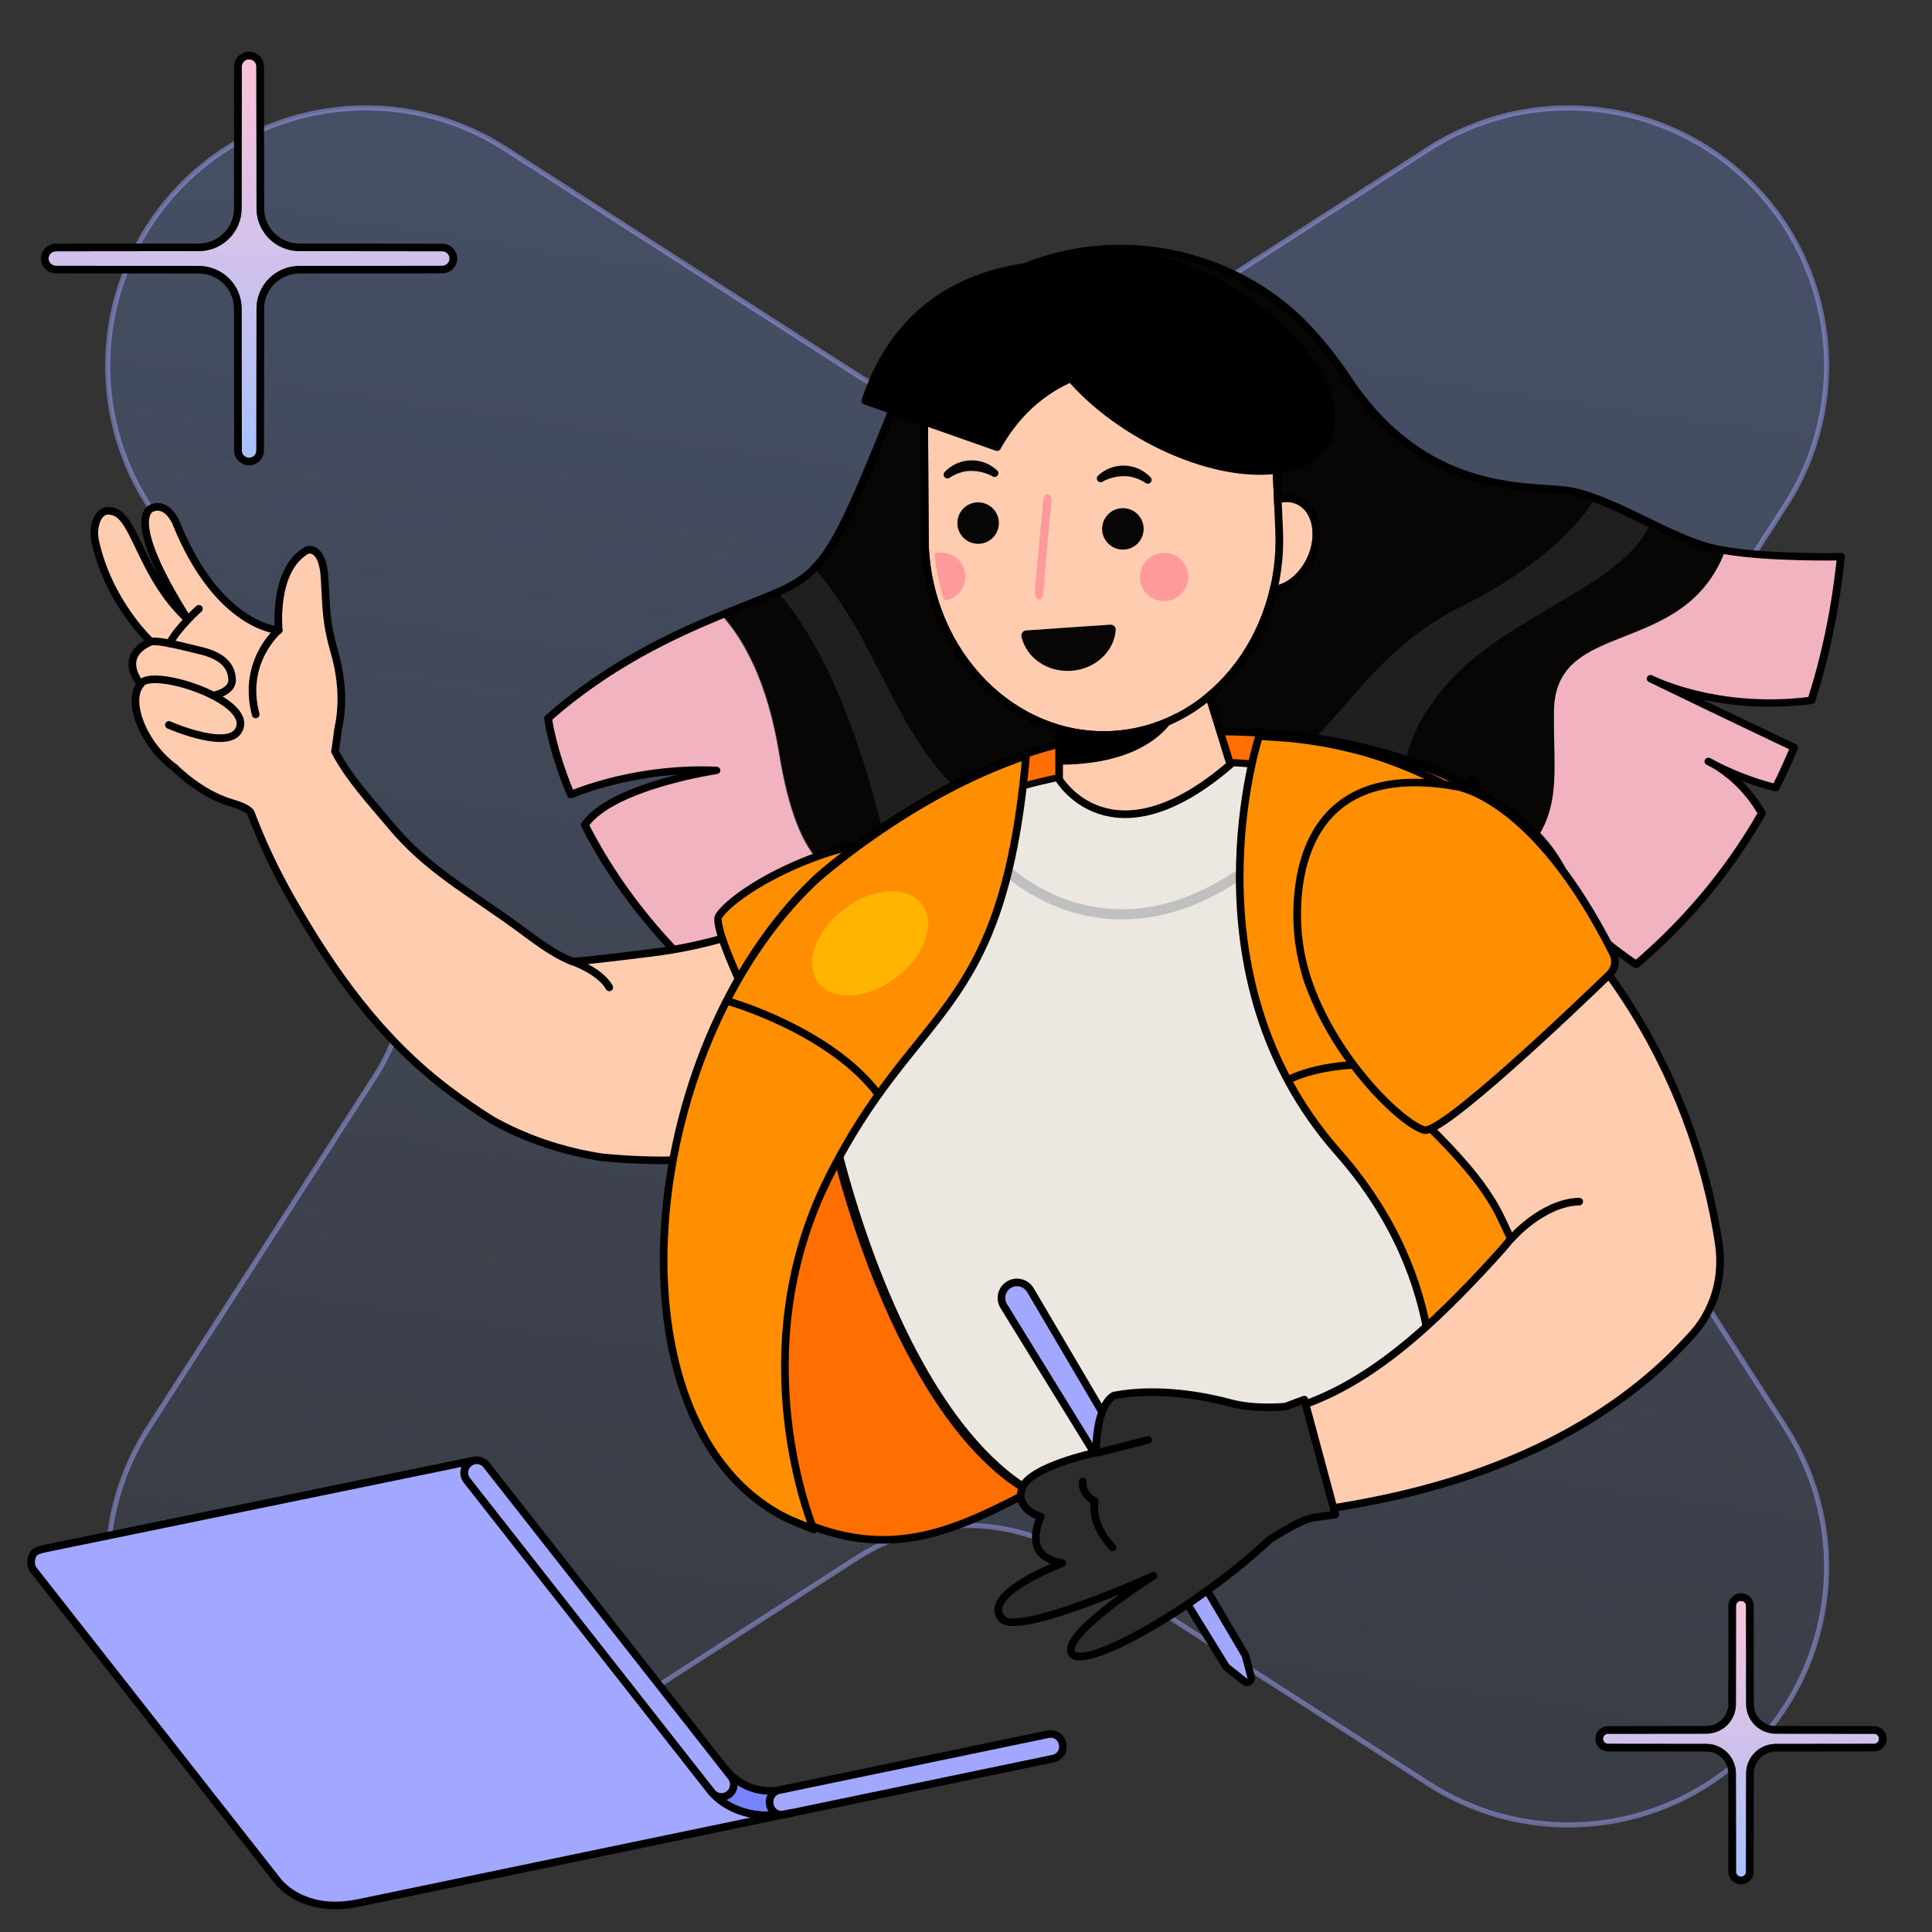 <?xml version="1.0" encoding="UTF-8" standalone="no"?>
<!DOCTYPE svg PUBLIC "-//W3C//DTD SVG 1.1//EN" "http://www.w3.org/Graphics/SVG/1.1/DTD/svg11.dtd">
<svg width="100%" height="100%" viewBox="0 0 1900 1900" version="1.1" xmlns="http://www.w3.org/2000/svg" xmlns:xlink="http://www.w3.org/1999/xlink" xml:space="preserve" xmlns:serif="http://www.serif.com/" style="fill-rule:evenodd;clip-rule:evenodd;stroke-linecap:round;stroke-linejoin:round;stroke-miterlimit:1.5;">
    <rect x="0" y="0" width="1900" height="1900" fill="#333333" stroke="none"/>
    <g transform="matrix(1,0,0,1,-4031.5,0)">
        <g id="references">
        </g>
        <g id="c" transform="matrix(0.99,0,0,1.759,4031.5,0)">
            <rect x="0" y="0" width="1920" height="1080" style="fill:none;"/>
            <g transform="matrix(0.852,-0.479,0.852,0.479,-2822.1,1500.44)">
                <path d="M3014.2,471.571C3035.42,373.683 3122.03,303.839 3222.19,303.839C3322.35,303.839 3408.96,373.683 3430.18,471.571L3503.23,808.56C3510.04,839.966 3525.74,868.748 3548.47,891.471C3571.19,914.194 3599.97,929.897 3631.38,936.705L3968.37,1009.76C4066.26,1030.98 4136.1,1117.59 4136.1,1217.75C4136.1,1317.91 4066.26,1404.52 3968.37,1425.74L3631.38,1498.79C3599.97,1505.6 3571.19,1521.3 3548.47,1544.03C3525.74,1566.75 3510.04,1595.53 3503.23,1626.94L3430.18,1963.93C3408.96,2061.81 3322.35,2131.66 3222.19,2131.66C3122.03,2131.66 3035.42,2061.81 3014.2,1963.93L2941.15,1626.94C2934.34,1595.53 2918.64,1566.75 2895.91,1544.03C2873.19,1521.3 2844.41,1505.6 2813,1498.79L2476.01,1425.74C2378.12,1404.52 2308.28,1317.91 2308.28,1217.75C2308.28,1117.59 2378.12,1030.98 2476.01,1009.76L2813,936.705C2844.41,929.897 2873.19,914.194 2895.91,891.471C2918.64,868.748 2934.34,839.966 2941.15,808.56L3014.2,471.571Z" style="fill:url(#_Linear1);stroke:rgb(162,167,255);stroke-opacity:0.49;stroke-width:4.19px;"/>
            </g>
            <g transform="matrix(1.011,0,0,0.568,-4073.94,0)">
                <path d="M5056.18,488.88C5056.18,488.88 5042.55,544.641 5042.55,568.539C5042.55,576.064 5048.66,582.174 5056.18,582.174C5063.71,582.174 5069.82,576.064 5069.82,568.539C5069.82,544.641 5056.18,488.88 5056.18,488.88Z" style="fill:rgb(255,204,176);"/>
                <path d="M5063.53,487.085C5063.53,487.085 5077.38,544.107 5077.38,568.539C5077.38,580.237 5067.88,589.734 5056.18,589.734C5044.49,589.734 5034.99,580.237 5034.99,568.539C5034.99,544.107 5048.84,487.085 5048.84,487.085C5049.67,483.701 5052.7,481.32 5056.18,481.32C5059.67,481.32 5062.7,483.701 5063.53,487.085ZM5056.18,488.88C5056.18,488.88 5042.55,544.641 5042.55,568.539C5042.55,576.064 5048.66,582.174 5056.18,582.174C5063.71,582.174 5069.82,576.064 5069.82,568.539C5069.82,544.641 5056.18,488.88 5056.18,488.88Z" style="fill:rgb(255,0,0);"/>
            </g>
            <g id="laptop" transform="matrix(2.146,-0.251,0.506,1.369,-1173.38,52.392)">
                <g transform="matrix(-1.529,7.98441e-17,7.98441e-17,1.348,716.664,820.823)">
                    <path d="M0,2.036C0,2.036 10.884,3.503 16.652,-7.384L22.361,-2.274C22.361,-2.274 17.58,9.42 0,9.42" style="fill:rgb(119,131,255);fill-rule:nonzero;stroke:black;stroke-width:2.26px;stroke-miterlimit:10;"/>
                </g>
                <g transform="matrix(-1.529,7.98441e-17,7.98441e-17,1.348,713.23,823.569)">
                    <path d="M0,7.384L-81.496,7.384C-83.461,7.384 -85.055,5.791 -85.055,3.825L-85.055,3.558C-85.055,1.593 -83.461,0 -81.496,0L0,0C1.965,0 3.559,1.593 3.559,3.558L3.559,3.825C3.559,5.791 1.965,7.384 0,7.384Z" style="fill:rgb(162,167,255);fill-rule:nonzero;stroke:black;stroke-width:2.26px;stroke-miterlimit:10;"/>
                </g>
                <g transform="matrix(-1.529,7.98441e-17,7.98441e-17,1.348,603.269,814.453)">
                    <path d="M0,-102.034L-52.206,3.28C-53.112,5.107 -55.327,5.854 -57.154,4.949C-58.981,4.043 -59.728,1.828 -58.822,0.001L-6.616,-105.314C-5.711,-107.141 -3.495,-107.888 -1.668,-106.982C0.159,-106.076 0.906,-103.861 0,-102.034Z" style="fill:rgb(162,167,255);fill-rule:nonzero;stroke:black;stroke-width:2.26px;stroke-miterlimit:10;"/>
                </g>
                <g transform="matrix(-1.529,7.98441e-17,7.98441e-17,1.348,405.39,833.11)">
                    <path d="M0,-121.229C-0.967,-121.433 -1.952,-121.536 -2.94,-121.533L-132.528,-121.229L-132.552,-121.192C-132.054,-121.17 -131.553,-121.048 -131.078,-120.813C-129.251,-119.907 -128.504,-117.692 -129.41,-115.865L-181.201,-11.388C-181.201,-11.388 -181.316,-11.106 -181.576,-10.632L-181.612,-10.559C-181.686,-10.41 -181.771,-10.272 -181.861,-10.138C-183.668,-7.125 -189.544,0.307 -203.562,0.307L-72.488,0.307C-57.633,0.307 -51.917,-8.043 -50.502,-10.632L1.668,-115.873C2.574,-117.7 1.827,-120.323 0,-121.229Z" style="fill:rgb(162,167,255);fill-rule:nonzero;stroke:black;stroke-width:2.26px;stroke-miterlimit:10;"/>
                </g>
            </g>
            <g id="hair" transform="matrix(2.12,0.048,-0.096,1.352,-773.773,-245.635)">
                <g transform="matrix(0.58,0,0,0.481,384.788,-475.047)">
                    <path d="M669.427,2051.44C623.942,2105.32 584.208,2131.73 564.752,2142.61C522.763,2101.97 495.022,2060.95 476.859,2026.3C497.838,1991.79 581.25,1975.02 581.25,1975.02C520.612,1974.77 473.855,1996.29 464.624,2000.85C447.656,1962.1 443.787,1936.07 443.787,1936.07C490.696,1888.3 541.341,1860.43 580.878,1841.15C600.01,1862.15 619.935,1897.54 631.434,1957.12C641.019,2006.79 653.116,2035.5 669.427,2051.44ZM1229.51,2026.8C1250.25,2065.7 1273.74,2113.44 1284.85,2149.01C1238.28,2185.68 1193.45,2208.98 1163.21,2224.6C1075.22,2270.07 893.329,2346.72 681.461,2228.46C649.722,2210.74 622.186,2191.76 598.258,2172.31C617.799,2141.68 648.363,2093.94 673.339,2054.95C703.052,2079.42 746.072,2066.72 811.511,2060.62C917.281,2050.76 870.461,2247.9 1077.45,2132.08C1159.66,2086.09 1204.94,2054.35 1229.51,2026.8ZM1386.49,1935.85C1395.19,1940.85 1412.66,1953 1425.87,1975.79C1398.89,2031.01 1364.83,2074.84 1329.4,2109.79C1319.08,2103.22 1276,2074.15 1233.73,2021.86C1265.99,1982.38 1256.3,1950.52 1254.88,1895.12C1252.79,1814.15 1358.29,1845.77 1387.85,1751.5C1425.4,1756.58 1481.33,1752.76 1481.33,1752.76C1478.65,1798.36 1471.93,1839.64 1462.16,1877.1C1393.76,1889.49 1343.53,1869.33 1333.64,1864.91C1332.47,1864.37 1331.83,1864.07 1331.83,1864.07C1331.83,1864.07 1332.47,1864.39 1333.64,1864.91C1343.95,1869.69 1397.25,1894.38 1449.76,1918.14C1445.55,1930.31 1441.02,1942.06 1436.18,1953.33C1413.94,1948.49 1395.28,1940.17 1386.49,1935.85C1383.14,1933.93 1381.08,1933.06 1381.08,1933.06C1381.08,1933.06 1383.02,1934.15 1386.49,1935.85Z" style="fill:url(#_Radial2);fill-rule:nonzero;"/>
                </g>
                <g transform="matrix(0.58,0,0,0.481,0,37.118)">
                    <path d="M1244.76,775.694C1262.57,767.005 1278.13,760.06 1290.08,753.824C1328.54,733.747 1336.52,710.35 1382.11,574.464C1394.77,536.72 1416.76,509.269 1441.91,489.307C1522.83,425.092 1639.61,436.354 1710.02,511.94C1720.79,523.496 1731.49,536.718 1741.74,551.818C1806.36,647.056 1886.32,637.208 1920.2,639.688C1954.08,642.169 2003.27,675.585 2039.21,683.834C2043.04,684.713 2047.25,685.445 2051.73,686.05C2022.17,780.32 1916.67,748.699 1918.76,829.664C1920.18,885.069 1929.87,916.926 1897.61,956.402C1886.92,943.176 1876.28,928.465 1866.23,912.257C1859.05,899.726 1854.49,892.109 1854.49,892.109C1858.28,899.072 1862.21,905.774 1866.23,912.257C1873.34,924.669 1883.02,941.904 1893.39,961.343C1868.82,988.891 1823.54,1020.63 1741.34,1066.63C1534.34,1182.44 1581.16,985.307 1475.39,995.164C1409.95,1001.26 1366.93,1013.96 1337.22,989.499C1329.6,1001.39 1321.46,1014.1 1313.28,1026.88C1276.19,1059.85 1245.88,1067.51 1228.63,1077.15C1248.09,1066.27 1287.82,1039.87 1333.31,985.985C1317,970.05 1304.9,941.334 1295.32,891.668C1283.82,832.082 1263.89,796.693 1244.76,775.694Z" style="fill:rgb(8,6,5);fill-rule:nonzero;"/>
                </g>
                <g transform="matrix(0.579,-0.02,0.023,0.511,-863.568,106.393)">
                    <path d="M2756.52,683.468C2768.06,678.204 2776.95,672.418 2785.16,663.38C2859.67,746.152 2860,887.835 3016.76,874.826C3204.35,859.259 3193.26,750.74 3307.42,693.659C3368.27,663.232 3398.84,631.626 3414.11,608.743C3428.47,614.108 3443.92,621.826 3459.14,629.181C3435.48,676.618 3349.82,699.514 3301.21,750.74C3243.1,811.972 3264.87,860.75 3264.87,860.75C3271.55,912.644 3209.59,979.423 3131.45,1020.31C2993.11,1057.46 3024.92,914.005 2930.96,918.469C2899.6,919.96 2873.29,923.073 2851.23,923.275C2822.78,783.943 2784.95,716.227 2756.52,683.468Z" style="fill:white;fill-opacity:0.1;"/>
                </g>
                <g transform="matrix(0.58,0,0,0.481,0,37.118)">
                    <path d="M1228.63,1077.15C1186.64,1036.52 1158.9,995.501 1140.74,960.845C1161.72,926.34 1245.13,909.565 1245.13,909.565C1184.49,909.319 1137.74,930.833 1128.51,935.397C1111.54,896.644 1107.67,870.614 1107.67,870.614C1154.58,822.849 1205.22,794.978 1244.76,775.694C1262.57,767.005 1278.13,760.06 1290.08,753.824C1328.54,733.747 1336.52,710.35 1382.11,574.464C1394.77,536.72 1416.76,509.269 1441.91,489.307C1522.83,425.092 1639.61,436.354 1710.02,511.94C1720.79,523.496 1731.49,536.718 1741.74,551.818C1806.36,647.056 1886.32,637.208 1920.2,639.688C1954.08,642.169 2003.27,675.585 2039.21,683.834C2043.04,684.713 2047.25,685.445 2051.73,686.05C2089.28,691.122 2145.22,687.31 2145.22,687.31C2142.53,732.903 2135.81,774.191 2126.05,811.645C2057.64,824.036 2007.41,803.88 1997.52,799.459C1996.36,798.917 1995.71,798.619 1995.71,798.619C1995.71,798.619 1996.35,798.934 1997.52,799.459C2007.84,804.24 2061.14,828.924 2113.64,852.683C2109.43,864.859 2104.9,876.602 2100.06,887.879C2077.82,883.035 2059.16,874.72 2050.37,870.398C2047.02,868.475 2044.96,867.603 2044.96,867.603C2044.96,867.603 2046.9,868.692 2050.37,870.398C2059.07,875.393 2076.54,887.55 2089.75,910.332C2062.77,965.555 2028.71,1009.39 1993.28,1044.34C1982.96,1037.77 1939.88,1008.69 1897.61,956.402C1886.92,943.176 1876.28,928.465 1866.23,912.257C1859.05,899.726 1854.49,892.109 1854.49,892.109C1858.28,899.072 1862.21,905.774 1866.23,912.257C1873.34,924.669 1883.02,941.904 1893.39,961.343C1914.13,1000.25 1937.62,1047.99 1948.74,1083.56C1902.16,1120.23 1857.34,1143.52 1827.1,1159.15C1739.1,1204.61 1557.21,1281.27 1345.34,1163C1313.6,1145.28 1286.07,1126.31 1262.14,1106.86C1275.72,1085.57 1294.62,1056.02 1313.28,1026.88C1276.19,1059.85 1245.88,1067.51 1228.63,1077.15Z" style="fill:none;stroke:black;stroke-width:6.35px;stroke-miterlimit:2;"/>
                </g>
            </g>
            <g id="arm-right" transform="matrix(2.121,0,0,1.353,-809.342,-180.901)">
                <g transform="matrix(-1.038,0.245,0.278,0.915,500.982,592.658)">
                    <path d="M0,-192.575C0,-192.575 7.067,-206.959 -9.114,-209.356C-9.114,-209.356 4.299,-230.581 2.966,-258.053C2.838,-260.683 2.099,-263.267 0.734,-265.519C-1.062,-268.484 -4.085,-271.192 -8.515,-268.081C-16.39,-262.549 -12.794,-237.377 -27.178,-214.603C-10.996,-266.744 -24.976,-265.569 -24.976,-265.569C-31.764,-266.192 -33.087,-257.003 -33.087,-257.003C-38.996,-207.708 -64.252,-199.767 -64.252,-199.767C-64.252,-199.767 -68.447,-226.137 -85.228,-230.332C-85.228,-230.332 -92.42,-230.931 -89.423,-216.548C-86.427,-202.164 -85.009,-197.368 -85.228,-184.184C-85.438,-171.522 -82.792,-160.286 -77.952,-151.206C-77.951,-151.203 -77.952,-151.201 -77.951,-151.199C-76.326,-146.935 -74.245,-142.343 -74.245,-142.343C-77.225,-129.173 -83.915,-116.683 -89.575,-104.463C-99.625,-82.673 -114.575,-68.463 -130.875,-48.383C-136.812,-41.07 -142.865,-32.653 -150.565,-27.023C-155.935,-25.773 -178.395,-22.753 -183.905,-21.953C-205.475,-18.823 -227.995,-19.103 -250.725,-23.273C-261.165,-25.193 -271.285,-27.863 -281.005,-31.223C-281.745,-31.473 -282.495,-31.733 -283.235,-31.993C-285.155,-32.673 -287.055,-33.383 -288.935,-34.123C-307.755,-39.303 -328.705,-33.383 -341.895,-17.323C-359.775,4.447 -356.615,36.577 -334.855,54.447C-331.215,57.447 -327.285,59.847 -323.165,61.657C-322.965,61.757 -322.765,61.837 -322.565,61.927C-319.345,63.007 -316.085,64.037 -312.805,65.007C-303.735,67.677 -294.425,69.897 -284.905,71.647C-246.895,78.617 -209.285,77.277 -173.945,68.907C-162.645,66.227 -151.585,62.837 -140.825,58.767C-124.415,51.567 -110.175,41.827 -98.655,30.537C-93.485,24.967 -88.575,19.187 -83.915,13.207C-61.295,-15.773 -48.665,-49.213 -39.285,-85.023C-35.765,-98.413 -33.275,-112.143 -31.865,-126.093C-31.271,-128.294 -26.781,-131.168 -25.328,-132.049C-25.203,-132.124 -25.077,-132.198 -24.953,-132.274C-24.899,-132.305 -24.865,-132.325 -24.865,-132.325L-24.868,-132.328C-12.473,-139.923 -5.003,-153.473 -5.003,-153.473C5.784,-166.658 7.916,-187.181 0,-192.575" style="fill:rgb(255,204,176);fill-rule:nonzero;stroke:black;stroke-width:3.32px;stroke-linecap:butt;stroke-miterlimit:2;"/>
                </g>
                <g transform="matrix(-0.149,0.49,-0.533,-0.126,1622.94,-220.239)">
                    <path d="M1697.05,1034.74C1697.05,1034.74 1671.35,874.483 1828.25,901.975C1828.25,901.975 1893.61,909.085 1960.52,1043.75C1963.49,1049.73 1962.29,1057.04 1957.59,1061.65C1926.87,1091.64 1815.99,1198.55 1801.74,1193.68C1776.88,1185.19 1706.86,1111.55 1697.05,1034.74Z" style="fill:rgb(255,142,0);stroke:black;stroke-width:6.34px;"/>
                </g>
                <g>
                    <g transform="matrix(0.282,-0.914,1.037,0.248,492.338,398.641)">
                        <path d="M-28.657,16.482C-7.936,4.426 9.479,16.482 9.479,16.482" style="fill:none;fill-rule:nonzero;stroke:black;stroke-width:3.32px;stroke-miterlimit:10;"/>
                    </g>
                    <g transform="matrix(-1.038,0.245,0.278,0.915,458.832,427.228)">
                        <path d="M0,6.593C0,6.593 -24.572,26.37 -29.966,14.983C-35.36,3.596 1.448,-19.777 7.316,-13.784" style="fill:none;fill-rule:nonzero;stroke:black;stroke-width:3.32px;stroke-miterlimit:10;"/>
                    </g>
                    <g transform="matrix(-1.038,0.245,0.278,0.915,473.387,394.57)">
                        <path d="M0,29.007C0,29.007 -8.562,29.786 -9.76,24.392C-10.959,18.998 -8.819,13.605 0,8.81C8.819,4.015 16.01,-0.18 20.206,-0.779" style="fill:none;fill-rule:nonzero;stroke:black;stroke-width:3.32px;stroke-miterlimit:10;"/>
                    </g>
                    <g transform="matrix(-0.693,0.725,-0.822,-0.611,468.872,383.089)">
                        <path d="M-1.775,-5.652C-1.775,-5.652 10.964,-3.876 17.997,-5.652" style="fill:rgb(157,141,129);fill-rule:nonzero;stroke:black;stroke-width:3.32px;stroke-miterlimit:10;"/>
                    </g>
                    <g transform="matrix(0.877,0.547,-0.621,0.773,659.173,545.598)">
                        <path d="M-16.044,-7.53C-16.044,-7.53 -3.898,-11.103 3.534,-7.53" style="fill:rgb(157,141,129);fill-rule:nonzero;stroke:black;stroke-width:3.32px;stroke-miterlimit:10;"/>
                    </g>
                </g>
            </g>
            <g id="body" transform="matrix(1.217,0,0,1.217,-130.417,-142.925)">
                <g transform="matrix(1.01,-0.024,0.042,0.568,-591.676,1.231)">
                    <path d="M1311.68,970.087C1311.68,970.087 1435,867.35 1559.36,864.646C1683.73,861.943 1772.95,873.977 1858.11,929.467C1943.27,984.956 1934.45,1060.66 1906.92,1168.8C1879.39,1276.94 1928.07,1275.59 1900.4,1354C1872.75,1432.4 1830.3,1462.14 1656.31,1433.75C1482.31,1405.37 1413.37,1564.16 1267.37,1484.09C1121.38,1404.02 1161.34,1100.03 1311.68,970.087Z" style="fill:rgb(255,110,1);stroke:black;stroke-width:6.16px;"/>
                </g>
                <g id="blouse">
                    <g transform="matrix(1.445,0,-0.316,0.619,353.891,-754.813)">
                        <path d="M943.285,1974.74C1051.17,1974.74 1153.09,2050.17 1161.54,2121.23C1170.72,2198.36 1217.92,2427.32 1156.9,2490.32C1128.87,2519.26 1041.85,2531.2 1005.53,2531.2C887.142,2531.2 747.804,2168.08 747.804,2099.32C747.804,2030.57 835.396,1974.74 943.285,1974.74Z" style="fill:rgb(236,231,225);stroke:rgb(8,6,5);stroke-width:5.21px;"/>
                    </g>
                    <g transform="matrix(1.011,0,0,0.568,-558.01,-31.212)">
                        <path d="M1469.06,964.073C1469.06,964.073 1552.06,1048.71 1667.73,962.533" style="fill:none;stroke:rgb(192,192,192);stroke-width:8.22px;"/>
                    </g>
                </g>
                <g transform="matrix(1.743,0,0,1.112,-558.01,-34.055)">
                    <g transform="matrix(0.579,-0.021,0.024,0.511,-19.31,31.72)">
                        <path d="M1699.63,871.146C1757.88,879.689 1800.1,897.907 1849.54,930.117C1934.7,985.606 1934.45,1060.66 1906.92,1168.8C1879.39,1276.94 1928.07,1275.59 1900.4,1354C1888.86,1386.73 1874.73,1410.99 1849.53,1426.07L1789.94,1426.6C1789.94,1426.6 1815.35,1318.55 1724.51,1206.78C1603.88,1058.34 1674.83,868.449 1674.83,868.449L1699.63,871.146Z" style="fill:rgb(255,142,0);stroke:black;stroke-width:6.16px;"/>
                    </g>
                    <g transform="matrix(0.58,0,0,0.511,0,0)">
                        <path d="M1700.29,1138.6C1700.29,1138.6 1731.28,1122.85 1781.95,1128.58" style="fill:rgb(255,142,0);stroke:black;stroke-width:6.16px;"/>
                    </g>
                </g>
                <g transform="matrix(1.743,0,0,1.112,-558.01,-34.055)">
                    <g transform="matrix(0.579,-0.021,0.024,0.511,-19.31,31.72)">
                        <path d="M1288.69,1494.05C1288.69,1494.05 1270.64,1485.88 1267.37,1484.09C1121.38,1404.02 1161.34,1100.03 1311.68,970.087C1311.68,970.087 1390.66,904.288 1485.95,876.621C1485.74,878.627 1485.49,880.649 1485.21,882.686C1456.83,1089.73 1388.16,1072.56 1311.68,1211.96C1235.21,1351.37 1288.69,1494.05 1288.69,1494.05Z" style="fill:rgb(255,142,0);stroke:black;stroke-width:6.16px;"/>
                    </g>
                    <g transform="matrix(0.566,0,-0.325,0.682,-505.187,-138.427)">
                        <ellipse cx="2846.07" cy="974.191" rx="44.419" ry="31.55" style="fill:rgb(255,180,0);"/>
                    </g>
                    <g transform="matrix(0.58,0,0,0.511,0,0)">
                        <path d="M1247.52,1076.61C1247.52,1076.61 1328.23,1099.77 1366.85,1150.95" style="fill:none;stroke:black;stroke-width:6.16px;"/>
                    </g>
                </g>
            </g>
            <g id="arm-left" transform="matrix(2.121,0,0,1.353,-809.342,-180.901)">
                <g>
                    <g transform="matrix(0.105,-0.944,1.071,0.092,1138.14,483.556)">
                        <path d="M0,-71.3C-0.951,-66.445 -2.559,-61.897 -4.723,-57.713C-6.513,-54.834 -8.383,-51.969 -10.291,-49.135C-15.598,-41.297 -21.358,-33.657 -27.588,-26.258C-37.427,-14.573 -48.034,-3.93 -59.289,5.654C-89.64,31.527 -124.639,49.731 -161.534,60.021C-161.766,60.081 -161.989,60.152 -162.222,60.213C-163.882,60.678 -165.545,61.123 -167.213,61.55C-175.392,63.646 -184,63.851 -192.168,61.715C-193.983,61.24 -195.79,60.659 -197.582,59.967L-197.646,59.942C-201.189,58.575 -204.547,56.765 -207.612,54.523C-209.528,53.121 -211.425,51.696 -213.295,50.241C-233.702,34.438 -250.837,13.864 -264.013,-8.176C-281.803,-37.934 -292.732,-69.01 -301.108,-103.785L-258.444,-119.041C-245.461,-84.337 -214.049,-58.002 -184.113,-35.43C-184.055,-35.387 -184.006,-35.345 -183.948,-35.313C-180.848,-32.972 -177.682,-30.724 -174.437,-28.577L-166.032,-33.614C-165.94,-33.67 -165.848,-33.726 -165.755,-33.783C-146.861,-45.154 -131.797,-66.216 -116.727,-84.121C-109.887,-92.236 -101.417,-94.345 -96.051,-103.132C-94.571,-105.523 -93.149,-107.966 -91.788,-110.412C-80.561,-126.384 -60.633,-135.151 -40.24,-131.148C-12.6,-125.735 5.423,-98.94 0,-71.3" style="fill:rgb(255,204,176);fill-rule:nonzero;stroke:black;stroke-width:3.32px;stroke-linecap:butt;stroke-miterlimit:2;"/>
                    </g>
                    <g transform="matrix(0.303,-1.076,1.22,0.267,986.573,693.411)">
                        <path d="M0,-100.465C2.145,-102.733 2.112,-106.307 -0.109,-108.528C-2.33,-110.749 -5.905,-110.782 -8.172,-108.637L-8.175,-108.64L-8.221,-108.594C-8.244,-108.571 -8.27,-108.551 -8.293,-108.528C-8.328,-108.493 -8.358,-108.454 -8.392,-108.418C-8.392,-108.418 -110.765,-3.934 -118.484,3.944C-118.788,4.254 -119.036,4.615 -119.215,5.011C-119.808,6.32 -121.266,9.539 -122.491,12.242C-122.77,12.859 -122.624,13.586 -122.127,14.047C-121.631,14.508 -120.895,14.601 -120.3,14.276C-117.7,12.858 -114.63,11.184 -113.493,10.564C-113.192,10.4 -112.916,10.196 -112.672,9.956C-105.631,3.057 0.013,-100.452 0.013,-100.452L0,-100.465Z" style="fill:rgb(162,167,255);fill-rule:nonzero;stroke:black;stroke-width:2.84px;stroke-linecap:butt;stroke-miterlimit:2;"/>
                    </g>
                    <g transform="matrix(0.105,-0.944,1.071,0.092,877.557,706.569)">
                        <path d="M0.767,98.94C0.767,98.94 -1.716,86.836 -0.158,76.01C1.761,64.797 4.026,43.559 -1.64,24.337C-1.64,24.337 -4.918,16.965 -27.102,18.866C-27.102,18.866 -36.024,-9.372 -45.695,-11.651C-55.366,-13.93 -57.307,-2.331 -57.307,-2.331C-57.307,-2.331 -64.076,-5.119 -70.121,-2.735C-76.166,-0.351 -76.517,8.982 -76.517,8.982C-76.517,8.982 -93.471,-25.444 -103.205,-14.818C-110.432,-6.929 -78.114,48.998 -78.114,48.998C-78.114,48.998 -108.401,10.14 -115.486,17.136C-122.044,23.611 -90.005,69.315 -57.678,97.654L-57.679,97.654C-57.679,97.654 -47.964,109.551 -46.213,115.628L-43.944,125.142L4.607,106.851L0.767,98.94Z" style="fill:rgb(44,44,44);fill-rule:nonzero;stroke:black;stroke-width:3.32px;stroke-linecap:butt;stroke-miterlimit:2;"/>
                    </g>
                    <g transform="matrix(0.58,0,0,0.511,-850.932,28.058)">
                        <path d="M3023.51,1458.04C3023.51,1458.04 3005.82,1441.36 3009,1420.68" style="fill:none;stroke:black;stroke-width:6.16px;"/>
                    </g>
                    <g transform="matrix(0.58,0,0,0.511,-850.932,28.058)">
                        <path d="M3009,1420.68C3009,1420.68 2998.61,1416.03 2999.34,1404.86" style="fill:none;stroke:black;stroke-width:6.16px;"/>
                    </g>
                    <g transform="matrix(0.58,0,0,0.511,-850.932,28.058)">
                        <path d="M3012.18,1381.35L3052.21,1371.09" style="fill:none;stroke:black;stroke-width:6.16px;"/>
                    </g>
                    <g transform="matrix(0.944,-0.456,-0.517,-0.832,1089.04,630.662)">
                        <path d="M-7.381,-13.968C-7.381,-13.968 12.088,-6.605 26.433,-13.968" style="fill:none;fill-rule:nonzero;stroke:black;stroke-width:3.32px;stroke-miterlimit:10;"/>
                    </g>
                </g>
                <g transform="matrix(0.558,0,0,0.487,43.036,19.329)">
                    <path d="M1697.05,1034.74C1697.05,1034.74 1671.35,874.483 1828.25,901.975C1828.25,901.975 1893.68,909.093 1960.63,1043.99C1963.55,1049.86 1962.36,1056.97 1957.69,1061.55C1927.12,1091.4 1816,1198.56 1801.74,1193.68C1776.88,1185.19 1706.86,1111.55 1697.05,1034.74Z" style="fill:rgb(255,142,0);stroke:black;stroke-width:6.44px;"/>
                </g>
            </g>
            <g transform="matrix(1.217,0,0,1.217,-130.417,-142.925)">
                <g transform="matrix(1.011,0,0,0.568,-599.141,-808.139)">
                    <path d="M1691.94,2247.9C1595.89,2330.74 1553.72,2259.86 1553.72,2259.86L1553.72,2184.78L1672.44,2184.78L1691.94,2247.9Z" style="fill:rgb(255,204,176);stroke:black;stroke-width:6.16px;"/>
                </g>
                <g transform="matrix(1.011,0,0,0.568,-550.252,-51.354)">
                    <path d="M1505.34,874.817C1505.34,874.817 1553.42,887.999 1600.88,872.9C1600.88,872.9 1585.9,915.666 1505.34,915.666L1505.34,874.817Z"/>
                </g>
            </g>
            <g transform="matrix(1.277,0.322,-0.513,0.643,-5141.31,-1731.09)">
                <ellipse cx="5238.42" cy="541.993" rx="22.487" ry="34.81" style="fill:rgb(255,204,176);"/>
                <path d="M5238.42,501.087C5244.82,501.087 5250.79,504.181 5255.59,509.628C5262.03,516.942 5266.36,528.687 5266.36,541.993C5266.36,555.3 5262.03,567.044 5255.59,574.359C5250.79,579.805 5244.82,582.899 5238.42,582.899C5232.02,582.899 5226.05,579.805 5221.25,574.359C5214.81,567.044 5210.48,555.3 5210.48,541.993C5210.48,528.687 5214.81,516.942 5221.25,509.628C5226.05,504.181 5232.02,501.087 5238.42,501.087ZM5238.42,507.183C5226.01,507.183 5215.93,522.781 5215.93,541.993C5215.93,561.206 5226.01,576.803 5238.42,576.803C5250.83,576.803 5260.91,561.206 5260.91,541.993C5260.91,522.781 5250.83,507.183 5238.42,507.183Z"/>
            </g>
            <g transform="matrix(0.906,-0.022,0.044,0.568,-4497.9,62.369)">
                <path d="M6330.91,467.635L6330.91,657.635C6330.91,762.498 6245.77,847.635 6140.91,847.635C6036.05,847.635 5950.91,762.498 5950.91,657.635L5958.9,468.501L6330.91,467.635Z" style="fill:rgb(255,204,176);"/>
                <path d="M6339.33,467.635L6339.33,657.635C6339.33,766.883 6250.16,855.195 6140.91,855.195C6031.66,855.195 5942.49,766.883 5942.49,657.635C5942.49,657.539 5942.49,657.444 5942.5,657.348L5950.48,468.215C5950.65,464.161 5954.36,460.952 5958.88,460.941L6330.89,460.075C6333.12,460.069 6335.27,460.864 6336.86,462.282C6338.44,463.7 6339.33,465.626 6339.33,467.635ZM6330.91,467.635L5958.9,468.501L5950.91,657.635C5950.91,762.498 6036.05,847.635 6140.91,847.635C6245.77,847.635 6330.91,762.498 6330.91,657.635L6330.91,467.635Z"/>
            </g>
            <g transform="matrix(0.936,0.021,-0.037,0.526,276.482,-663.299)">
                <circle cx="813.238" cy="1784.55" r="22.021" style="fill:rgb(8,6,5);"/>
            </g>
            <g transform="matrix(0.936,0.021,-0.037,0.526,420.292,-660.064)">
                <circle cx="813.238" cy="1784.55" r="22.021" style="fill:rgb(8,6,5);"/>
            </g>
            <g transform="matrix(1.086,0.024,-0.043,0.611,349.864,-787.294)">
                <circle cx="813.238" cy="1784.55" r="22.021" style="fill:rgb(255,154,156);"/>
            </g>
            <g transform="matrix(1.011,0,0,0.568,-4073.94,0)">
                <path d="M4957.45,591.09C4952.63,576.439 4949.36,560.936 4947.88,544.821C4950.23,544.152 4952.73,543.839 4955.31,543.942C4968.37,544.464 4978.55,555.492 4978.02,568.553C4977.56,580.241 4968.68,589.622 4957.45,591.09Z" style="fill:rgb(255,154,156);"/>
            </g>
            <g transform="matrix(-1.528,0.808,1.437,0.86,1918.07,-589.591)">
                <path d="M784.139,259.876C784.139,259.876 778.554,260.893 773.6,265.847C769.354,270.093 768.337,275.678 768.337,275.678C768.337,266.957 775.417,259.876 784.139,259.876Z" style="fill:none;stroke:rgb(8,6,5);stroke-width:3.61px;"/>
            </g>
            <g transform="matrix(1.528,0.808,-1.437,0.86,163.255,-592.526)">
                <path d="M784.139,259.876C784.139,259.876 778.554,260.893 773.6,265.847C769.354,270.093 768.337,275.678 768.337,275.678C768.337,266.957 775.417,259.876 784.139,259.876Z" style="fill:none;stroke:rgb(8,6,5);stroke-width:3.61px;"/>
            </g>
            <g transform="matrix(0.562,-0.022,0.036,0.288,775.663,-148.72)">
                <path d="M320.439,1764.77C317.857,1764.77 315.401,1765.99 313.698,1768.12C311.996,1770.25 311.213,1773.08 311.549,1775.89C317.086,1817.02 352.297,1848.77 394.923,1848.77C437.55,1848.77 472.76,1817.02 478.194,1775.87C478.527,1773.1 477.752,1770.3 476.07,1768.19C474.387,1766.09 471.959,1764.88 469.408,1764.88C447.416,1764.77 394.923,1764.77 394.923,1764.77C394.923,1764.77 342.431,1764.77 320.439,1764.77Z" style="fill:rgb(8,6,5);"/>
            </g>
            <g transform="matrix(1.574,-0.051,0.13,1.262,-477.429,-1893.96)">
                <path d="M819.385,1755.45C819.385,1755.45 813.894,1780 810.664,1796.47" style="fill:none;stroke:rgb(255,154,156);stroke-width:5.2px;"/>
            </g>
            <g transform="matrix(0.94,0.305,-0.445,0.434,-3527.37,-1535.75)">
                <ellipse cx="5176.7" cy="366.134" rx="152.852" ry="99.096"/>
            </g>
            <g transform="matrix(1.011,0,0,0.568,-4073.94,0)">
                <path d="M4879.86,394.469L5009.34,440.109C5043.55,378.968 5101.98,351.729 5184.07,357.609L5194.7,278.12C5194.7,278.12 4947.25,191.569 4879.86,394.469Z" style="stroke:black;stroke-width:7.56px;"/>
            </g>
            <g transform="matrix(0.093,0,0,0.052,-293.97,-240.112)">
                <path d="M5743.45,5333.28C5743.5,5290.27 5778.38,5255.43 5821.4,5255.43C5864.41,5255.43 5899.3,5290.27 5899.34,5333.28L5900.99,6859.05C5901.12,6980.6 5949.47,7097.14 6035.42,7183.09C6121.37,7269.03 6237.9,7317.38 6359.45,7317.51L7885.22,7319.16C7928.23,7319.21 7963.08,7354.09 7963.08,7397.11C7963.08,7440.12 7928.23,7475 7885.22,7475.05L6359.45,7476.7C6237.9,7476.83 6121.37,7525.18 6035.42,7611.12C5949.47,7697.07 5901.12,7813.61 5900.99,7935.16L5899.34,9460.93C5899.3,9503.94 5864.41,9538.78 5821.4,9538.78C5778.38,9538.78 5743.5,9503.94 5743.45,9460.93L5741.8,7935.16C5741.67,7813.61 5693.33,7697.07 5607.38,7611.12C5521.43,7525.18 5404.9,7476.83 5283.35,7476.7L3757.58,7475.05C3714.56,7475 3679.72,7440.12 3679.72,7397.11C3679.72,7354.09 3714.56,7319.21 3757.58,7319.16L5283.35,7317.51C5404.9,7317.38 5521.43,7269.03 5607.38,7183.09C5693.33,7097.14 5741.67,6980.6 5741.8,6859.05L5743.45,5333.28Z" style="fill:url(#_Linear3);"/>
                <path d="M5661.81,5333.2C5661.91,5245.13 5733.33,5173.78 5821.4,5173.78C5909.47,5173.78 5980.89,5245.13 5980.98,5333.2L5982.64,6858.96C5982.74,6958.89 6022.49,7054.7 6093.15,7125.36C6163.81,7196.02 6259.61,7235.76 6359.54,7235.87L7885.31,7237.52C7973.38,7237.61 8044.72,7309.03 8044.72,7397.11C8044.72,7485.18 7973.38,7556.6 7885.31,7556.69L6359.54,7558.34C6259.61,7558.45 6163.81,7598.2 6093.15,7668.86C6022.49,7739.51 5982.74,7835.32 5982.64,7935.25L5980.98,9461.01C5980.89,9549.08 5909.47,9620.43 5821.4,9620.43C5733.33,9620.43 5661.91,9549.08 5661.81,9461.01L5660.16,7935.25C5660.05,7835.32 5620.31,7739.51 5549.65,7668.86C5478.99,7598.2 5383.18,7558.45 5283.26,7558.34L3757.49,7556.69C3669.42,7556.6 3598.08,7485.18 3598.08,7397.11C3598.08,7309.03 3669.42,7237.61 3757.49,7237.52L5283.26,7235.87C5383.18,7235.76 5478.99,7196.02 5549.65,7125.36C5620.31,7054.7 5660.05,6958.89 5660.16,6858.96L5661.81,5333.2ZM5743.45,5333.28L5741.8,6859.05C5741.67,6980.6 5693.33,7097.14 5607.38,7183.09C5521.43,7269.03 5404.9,7317.38 5283.35,7317.51L3757.58,7319.16C3714.56,7319.21 3679.72,7354.09 3679.72,7397.11C3679.72,7440.12 3714.56,7475 3757.58,7475.05L5283.35,7476.7C5404.9,7476.83 5521.43,7525.18 5607.38,7611.12C5693.33,7697.07 5741.67,7813.61 5741.8,7935.16L5743.45,9460.93C5743.5,9503.94 5778.38,9538.78 5821.4,9538.78C5864.41,9538.78 5899.3,9503.94 5899.34,9460.93L5900.99,7935.16C5901.12,7813.61 5949.47,7697.07 6035.42,7611.12C6121.37,7525.18 6237.9,7476.83 6359.45,7476.7L7885.22,7475.05C7928.23,7475 7963.08,7440.12 7963.08,7397.11C7963.08,7354.09 7928.23,7319.21 7885.22,7319.16L6359.45,7317.51C6237.9,7317.38 6121.37,7269.03 6035.42,7183.09C5949.47,7097.14 5901.12,6980.6 5900.99,6859.05L5899.34,5333.28C5899.3,5290.27 5864.41,5255.43 5821.4,5255.43C5778.38,5255.43 5743.5,5290.27 5743.45,5333.28Z"/>
            </g>
            <g transform="matrix(0.064,0,0,0.036,1356.92,705.842)">
                <path d="M5743.45,5333.28C5743.5,5290.27 5778.38,5255.43 5821.4,5255.43C5864.41,5255.43 5899.3,5290.27 5899.34,5333.28L5900.99,6859.05C5901.12,6980.6 5949.47,7097.14 6035.42,7183.09C6121.37,7269.03 6237.9,7317.38 6359.45,7317.51L7885.22,7319.16C7928.23,7319.21 7963.08,7354.09 7963.08,7397.11C7963.08,7440.12 7928.23,7475 7885.22,7475.05L6359.45,7476.7C6237.9,7476.83 6121.37,7525.18 6035.42,7611.12C5949.47,7697.07 5901.12,7813.61 5900.99,7935.16L5899.34,9460.93C5899.3,9503.94 5864.41,9538.78 5821.4,9538.78C5778.38,9538.78 5743.5,9503.94 5743.45,9460.93L5741.8,7935.16C5741.67,7813.61 5693.33,7697.07 5607.38,7611.12C5521.43,7525.18 5404.9,7476.83 5283.35,7476.7L3757.58,7475.05C3714.56,7475 3679.72,7440.12 3679.72,7397.11C3679.72,7354.09 3714.56,7319.21 3757.58,7319.16L5283.35,7317.51C5404.9,7317.38 5521.43,7269.03 5607.38,7183.09C5693.33,7097.14 5741.67,6980.6 5741.8,6859.05L5743.45,5333.28Z" style="fill:url(#_Linear4);"/>
                <path d="M5624.8,5333.16C5624.92,5224.66 5712.9,5136.77 5821.4,5136.77C5929.89,5136.77 6017.88,5224.66 6017.99,5333.16L6019.65,6858.92C6019.74,6949.05 6055.59,7035.46 6119.32,7099.18C6183.05,7162.91 6269.45,7198.76 6359.58,7198.86L7885.35,7200.51C7993.84,7200.62 8081.73,7288.61 8081.73,7397.11C8081.73,7505.6 7993.84,7593.59 7885.35,7593.7L6359.58,7595.36C6269.45,7595.45 6183.05,7631.3 6119.32,7695.03C6055.59,7758.75 6019.74,7845.16 6019.65,7935.29L6017.99,9461.05C6017.88,9569.55 5929.89,9657.44 5821.4,9657.44C5712.9,9657.44 5624.92,9569.55 5624.8,9461.05L5623.15,7935.29C5623.05,7845.16 5587.2,7758.75 5523.48,7695.03C5459.75,7631.3 5373.34,7595.45 5283.22,7595.36L3757.45,7593.7C3648.95,7593.59 3561.06,7505.6 3561.06,7397.11C3561.06,7288.61 3648.95,7200.62 3757.45,7200.51L5283.22,7198.86C5373.34,7198.76 5459.75,7162.91 5523.48,7099.18C5587.2,7035.46 5623.05,6949.05 5623.15,6858.92L5624.8,5333.16ZM5743.45,5333.28L5741.8,6859.05C5741.67,6980.6 5693.33,7097.14 5607.38,7183.09C5521.43,7269.03 5404.9,7317.38 5283.35,7317.51L3757.58,7319.16C3714.56,7319.21 3679.72,7354.09 3679.72,7397.11C3679.72,7440.12 3714.56,7475 3757.58,7475.05L5283.35,7476.7C5404.9,7476.83 5521.43,7525.18 5607.38,7611.12C5693.33,7697.07 5741.67,7813.61 5741.8,7935.16L5743.45,9460.93C5743.5,9503.94 5778.38,9538.78 5821.4,9538.78C5864.41,9538.78 5899.3,9503.94 5899.34,9460.93L5900.99,7935.16C5901.12,7813.61 5949.47,7697.07 6035.42,7611.12C6121.37,7525.18 6237.9,7476.83 6359.45,7476.7L7885.22,7475.05C7928.23,7475 7963.08,7440.12 7963.08,7397.11C7963.08,7354.09 7928.23,7319.21 7885.22,7319.16L6359.45,7317.51C6237.9,7317.38 6121.37,7269.03 6035.42,7183.09C5949.47,7097.14 5901.12,6980.6 5900.99,6859.05L5899.34,5333.28C5899.3,5290.27 5864.41,5255.43 5821.4,5255.43C5778.38,5255.43 5743.5,5290.27 5743.45,5333.28Z"/>
            </g>
        </g>
        <g id="color-palette" serif:id="color palette">
        </g>
    </g>
    <defs>
        <linearGradient id="_Linear1" x1="0" y1="0" x2="1" y2="0" gradientUnits="userSpaceOnUse" gradientTransform="matrix(1236.3,-939.055,939.055,1236.3,2493.26,1715.6)"><stop offset="0" style="stop-color:rgb(128,165,255);stop-opacity:0.05"/><stop offset="1" style="stop-color:rgb(128,165,255);stop-opacity:0.25"/></linearGradient>
        <radialGradient id="_Radial2" cx="0" cy="0" r="1" gradientUnits="userSpaceOnUse" gradientTransform="matrix(5.61607e-14,917.174,-477.171,2.92183e-14,962.56,1769.65)"><stop offset="0" style="stop-color:rgb(242,179,193);stop-opacity:1"/><stop offset="1" style="stop-color:rgb(242,179,193);stop-opacity:1"/></radialGradient>
        <linearGradient id="_Linear3" x1="0" y1="0" x2="1" y2="0" gradientUnits="userSpaceOnUse" gradientTransform="matrix(2.6228e-13,-4283.36,4283.36,2.6228e-13,5821.4,9538.78)"><stop offset="0" style="stop-color:rgb(166,193,253);stop-opacity:1"/><stop offset="1" style="stop-color:rgb(252,194,217);stop-opacity:1"/></linearGradient>
        <linearGradient id="_Linear4" x1="0" y1="0" x2="1" y2="0" gradientUnits="userSpaceOnUse" gradientTransform="matrix(5.894,-4368.28,4368.28,5.894,5821.4,9538.78)"><stop offset="0" style="stop-color:rgb(166,193,253);stop-opacity:1"/><stop offset="1" style="stop-color:rgb(252,194,217);stop-opacity:1"/></linearGradient>
    </defs>
</svg>
